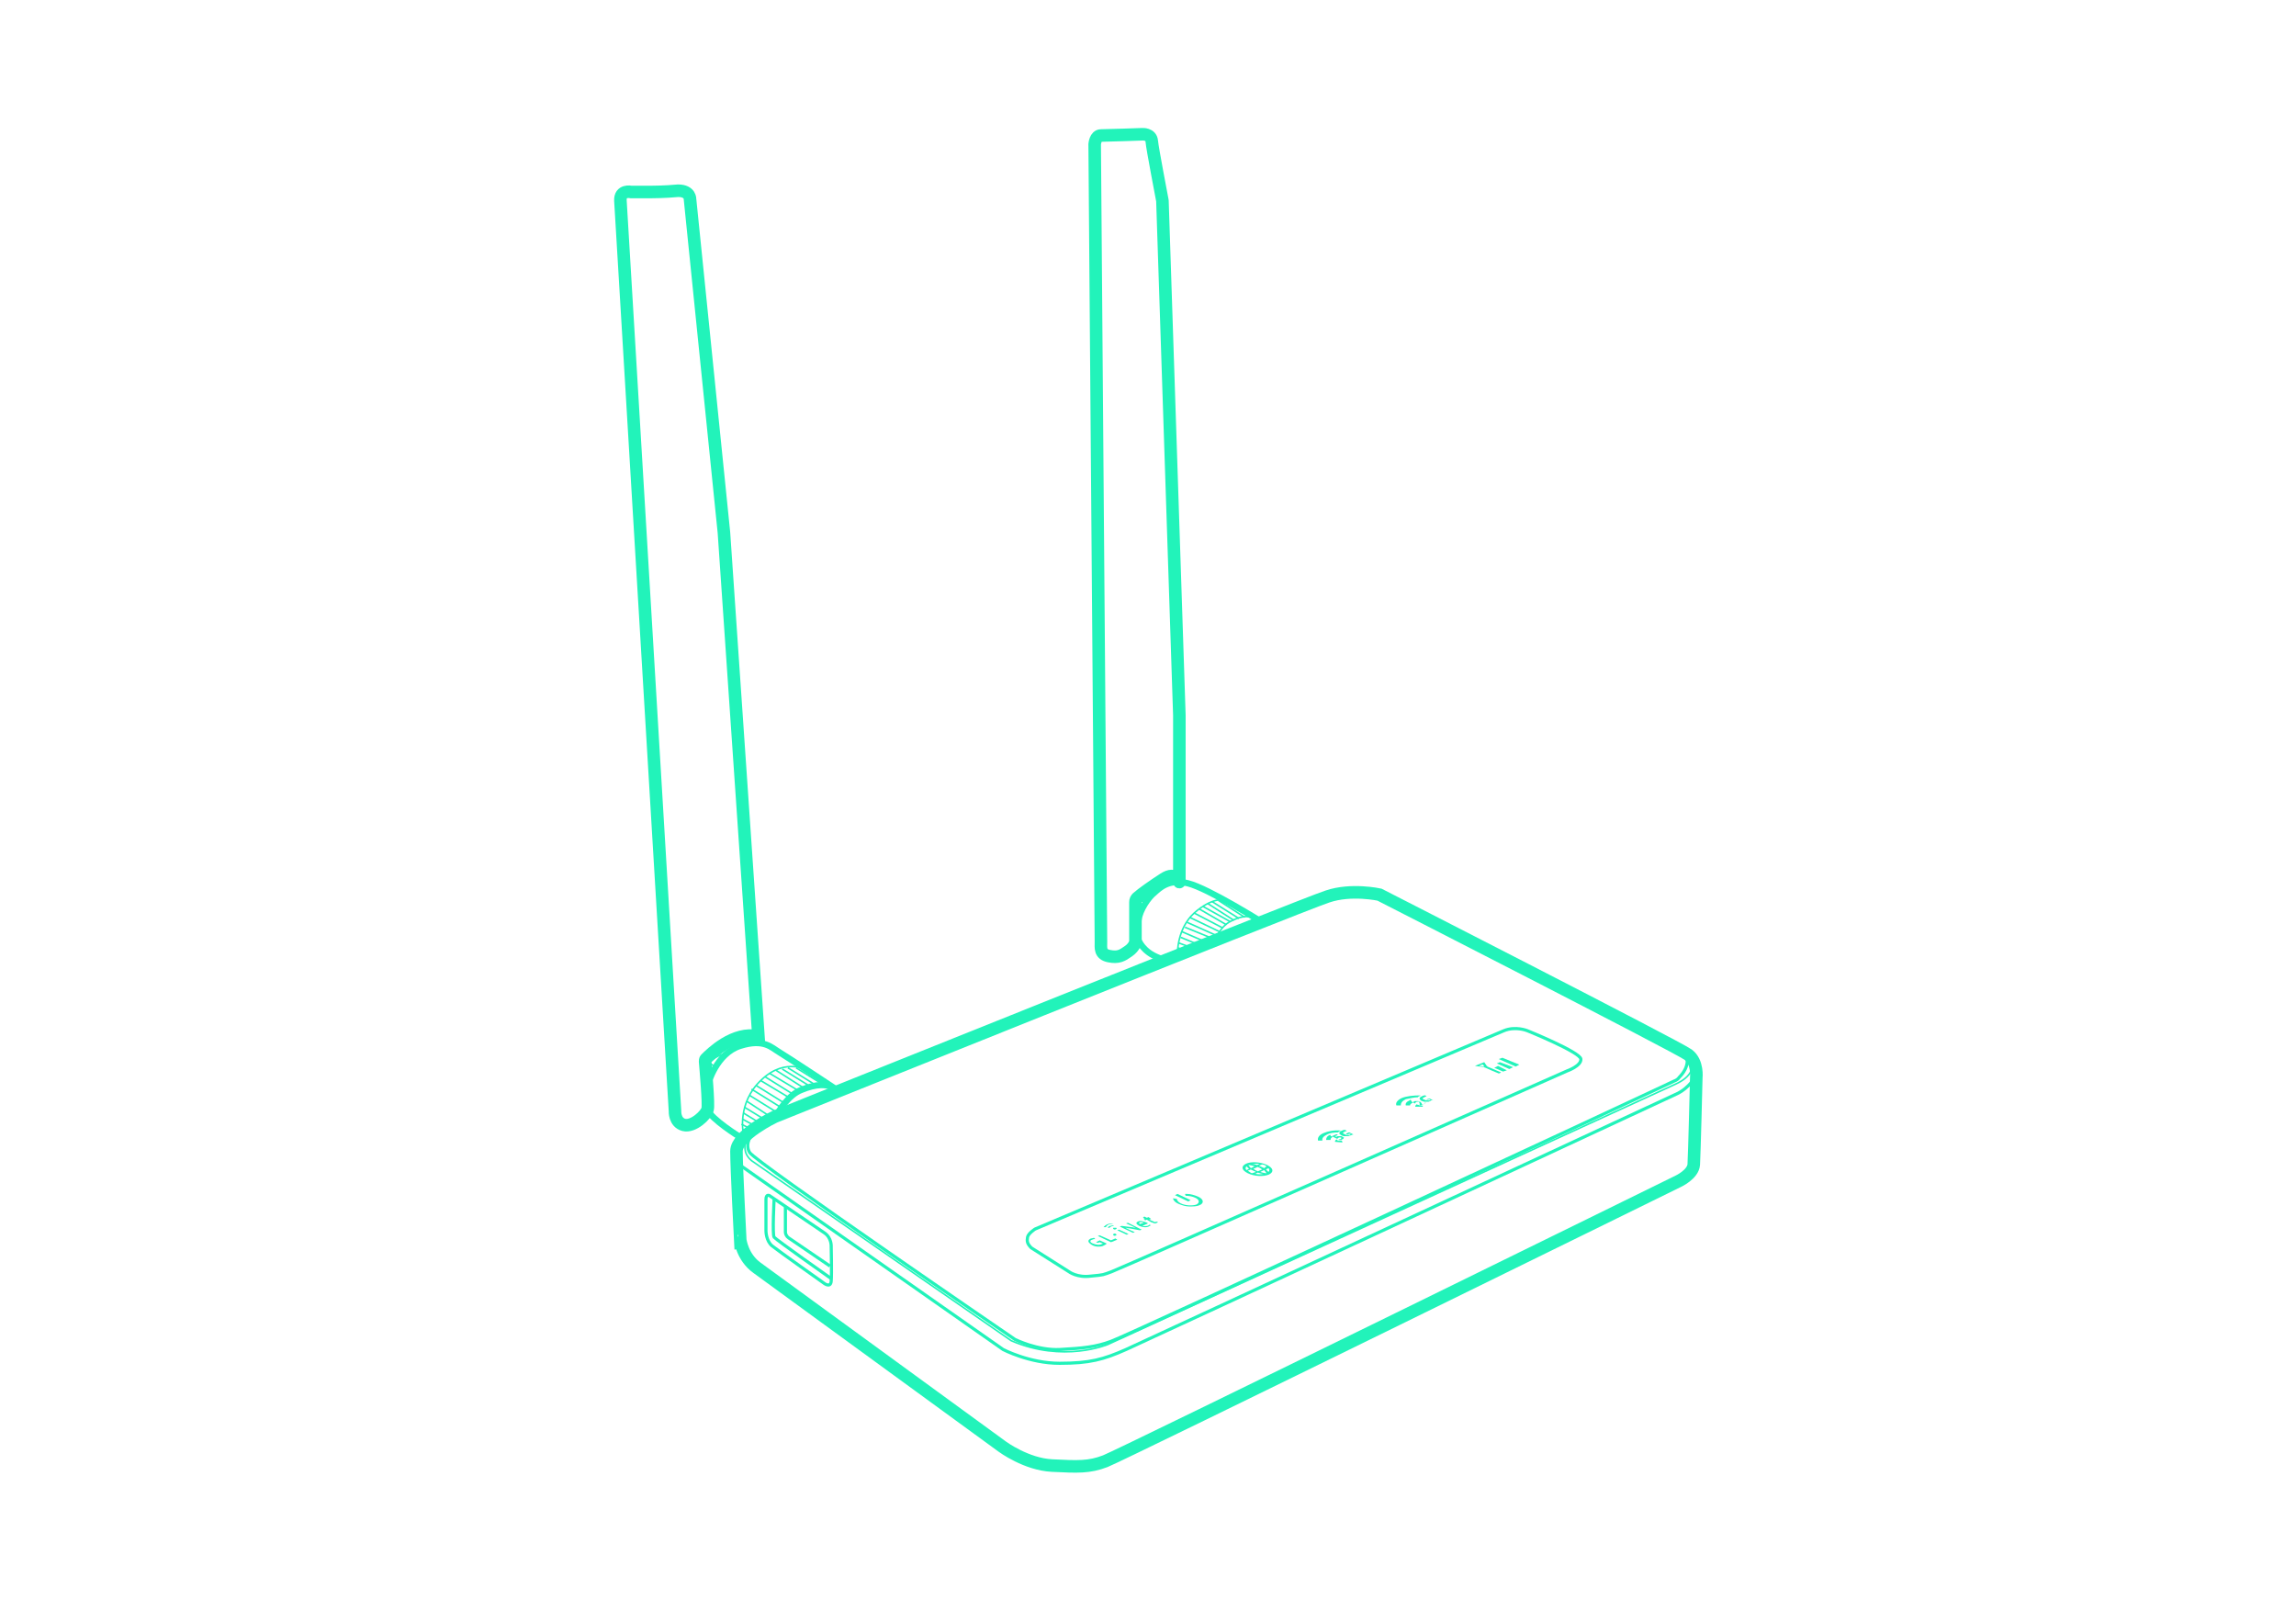 <?xml version="1.0" encoding="utf-8"?>
<!-- Generator: Adobe Illustrator 22.1.0, SVG Export Plug-In . SVG Version: 6.00 Build 0)  -->
<svg version="1.1" id="Layer_1" xmlns="http://www.w3.org/2000/svg" xmlns:xlink="http://www.w3.org/1999/xlink" x="0px" y="0px"
	 viewBox="0 0 366 255.1" style="enable-background:new 0 0 366 255.1;" xml:space="preserve">
<style type="text/css">
	.st0{fill:none;stroke:#22F3BA;stroke-width:2;stroke-miterlimit:10;}
	.st1{fill:none;stroke:#22F3BA;stroke-width:0.5;stroke-miterlimit:10;}
	.st2{fill:none;stroke:#22F3BA;stroke-width:0.25;stroke-miterlimit:10;}
	.st3{fill:none;stroke:#22F3BA;stroke-miterlimit:10;}
	.st4{fill:none;stroke:#22F3BA;stroke-width:2;stroke-linecap:round;stroke-linejoin:round;stroke-miterlimit:10;}
	.st5{fill:#22F3BA;}
</style>
<g>
	<path class="st0" d="M120.7,202.1l39.1,28.5c0,0,3.8,2.8,7.9,3c4.1,0.2,5.9,0.3,8.5-0.7s91.3-44.6,91.3-44.6s2.4-1.1,2.5-2.7
		s0.4-13.8,0.4-13.8s0.3-2.5-1.3-3.7c-1.6-1.2-49.2-25.5-49.2-25.5s-4.5-1-8.3,0.3c-3.8,1.2-88.1,35.1-88.1,35.1s-6.1,2.9-6.1,5.5
		s0.6,14.1,0.6,14.1S118.3,200.4,120.7,202.1z"/>
	<path class="st1" d="M117.8,185.6l42.1,29.5c0,0,4.2,2.2,9,2.2s7-0.6,10.6-2.2c3.6-1.6,87.9-40.8,87.9-40.8s2.2-1,3-3.2"/>
	<path class="st2" d="M269.7,169.4c0,0,0.7,1.9-2.6,3.4s-90.5,41.5-90.5,41.5s-7.1,3-15.4-0.6L119.8,185c-0.5-0.4-0.9-1-1-1.6
		s-0.1-1.3,0.1-2.4"/>
	<path class="st1" d="M120,180.6c0,0-1.4,1.6-0.5,3.1s42.3,29.8,42.3,29.8s3.6,1.8,7.2,1.6s5.7-0.4,8.1-1.3
		c2.4-0.8,83.5-38.5,89.8-41.5c0.3-0.1,0.6-0.3,0.8-0.6c0.6-0.6,1.5-1.8,1.2-3.1"/>
	<path class="st1" d="M122.1,191.2v5c0,0,0,1.6,1,2.4c1,0.8,8.2,5.9,8.2,5.9s1.1,0.9,1.2-0.3c0.1-1.2,0-5.5,0-5.5s0.1-1.4-1.1-2.2
		s-8.7-5.9-8.7-5.9S122.1,190.2,122.1,191.2z"/>
	<path class="st1" d="M132.5,203.8c0,0-8.8-6.2-9.1-6.6s0-6.1,0-6.1"/>
	<path class="st1" d="M125.2,192.4v4c0,0.3,0.2,0.7,0.5,0.9l6.6,4.5"/>
	<path class="st1" d="M164.4,198.9l6,3.8c0,0,1.3,1,3.5,0.7c2.2-0.2,1.9-0.2,3.3-0.7c1.4-0.5,72.6-32,72.6-32s2.3-0.8,2.2-1.9
		s-8.5-4.5-8.5-4.5s-1.9-0.8-3.8,0c-1.9,0.8-74.7,31.6-74.7,31.6s-1.1,0.7-1.2,1.3S163.7,198.2,164.4,198.9z"/>
	<path class="st0" d="M103.9,30.6h-3.3c0,0-1.8-0.4-1.7,1.4c0.1,1.8,8.7,145.1,8.7,145.1s-0.1,1.8,1.4,2.2s3.6-1.6,3.8-2.5
		c0.2-0.8-0.3-6.4-0.4-7.6c0-0.1,0-0.3,0.1-0.4c0.8-0.8,4.5-4.5,8.4-3.6l-5.5-80.3L110,31.8c0,0,0.1-1.4-1.9-1.4
		C106,30.6,103.9,30.6,103.9,30.6z"/>
	<path class="st3" d="M117.9,181.2c0,0-4.5-2.8-5.1-4.3"/>
	<path class="st2" d="M118.5,180.7c0,0-1.1-4.9,2.9-8.6c3.9-3.7,7.6-1.4,7.6-1.4"/>
	<path class="st3" d="M124,177.4c0,0,1.6-2.9,3.8-3.7c2.2-0.9,4.1-1.1,5.6,0c0.6,0.4-8-5.3-9.2-6s-2.4-2.2-6.2-1s-5.1,6-5.1,6"/>
	<line class="st2" x1="118.4" y1="180" x2="119.2" y2="180.4"/>
	<line class="st2" x1="118.2" y1="179.2" x2="119.8" y2="180"/>
	<line class="st2" x1="118.4" y1="178.4" x2="120.6" y2="179.6"/>
	<line class="st2" x1="118.5" y1="177.4" x2="121.1" y2="179"/>
	<line class="st2" x1="118.7" y1="176.5" x2="122.3" y2="178.7"/>
	<line class="st2" x1="119" y1="175.5" x2="122.5" y2="177.8"/>
	<line class="st2" x1="119.5" y1="174.6" x2="124" y2="177.4"/>
	<line class="st2" x1="119.8" y1="173.6" x2="124.3" y2="176.4"/>
	<line class="st2" x1="120.5" y1="173" x2="125" y2="175.8"/>
	<line class="st2" x1="121.2" y1="172.2" x2="125.7" y2="174.9"/>
	<line class="st2" x1="121.9" y1="171.6" x2="126.4" y2="174.4"/>
	<line class="st2" x1="122.7" y1="171.1" x2="127.2" y2="173.8"/>
	<line class="st2" x1="123.7" y1="170.6" x2="128.1" y2="173.4"/>
	<line class="st2" x1="124.7" y1="170.4" x2="129.2" y2="173.2"/>
	<line class="st2" x1="125.6" y1="170.2" x2="130.1" y2="173"/>
	<line class="st2" x1="126.9" y1="170.2" x2="131.4" y2="173"/>
	<path class="st2" d="M114,170.1l-1-0.8c0,0-0.5,0.8-0.4,1.7"/>
	<path class="st2" d="M113,169.2c0,0,1.9-1.3,2.9-1.3"/>
	<line class="st2" x1="120.9" y1="165.3" x2="121" y2="166.3"/>
	<path class="st3" d="M201.2,147c0,0-8.6-5.4-11.8-6.2c-3.1-0.8-4.6,0.8-5.4,1.5c-0.9,0.7-2.3,2.7-2.5,4.3s-0.3,2.7,0,3.3
		s1.2,2.3,4.2,3.1"/>
	<path class="st2" d="M187.7,152c0,0-0.1-4,2.7-6.5c2.7-2.4,4.6-2.1,4.6-2.1"/>
	<path class="st2" d="M193.7,149.9c0,0,0.6-1.9,2.2-2.9c1.6-0.9,3-1.2,4.3-0.6"/>
	<line class="st2" x1="187.8" y1="151.1" x2="189.3" y2="151.6"/>
	<line class="st2" x1="187.9" y1="150.3" x2="190.6" y2="151.3"/>
	<line class="st2" x1="188.2" y1="149.4" x2="191.6" y2="150.8"/>
	<line class="st2" x1="188.4" y1="148.5" x2="192.8" y2="150.4"/>
	<line class="st2" x1="188.9" y1="147.8" x2="193.8" y2="149.8"/>
	<line class="st2" x1="189.2" y1="147" x2="194.1" y2="149.2"/>
	<line class="st2" x1="189.6" y1="146.2" x2="194.4" y2="148.5"/>
	<line class="st2" x1="190.3" y1="145.5" x2="194.9" y2="147.9"/>
	<line class="st2" x1="191.2" y1="144.9" x2="195.5" y2="147.4"/>
	<line class="st2" x1="191.8" y1="144.5" x2="196.1" y2="146.9"/>
	<line class="st2" x1="192.5" y1="144" x2="196.7" y2="146.7"/>
	<line class="st2" x1="193.2" y1="143.7" x2="197.5" y2="146.4"/>
	<line class="st2" x1="194.2" y1="143.5" x2="198.4" y2="146.2"/>
	<path class="st4" d="M188,114v26.6c-0.1,0-0.5-1.8-2.5-0.5c-1.7,1.1-3.4,2.3-4.2,3c-0.2,0.2-0.3,0.4-0.3,0.7v6.3
		c0,0-0.1,0.8-1.1,1.5s-1.6,1.1-3.1,0.8s-1.3-1.3-1.3-2.3s-1-127.1-1-127.1s0.1-1.4,1-1.4s6.6-0.2,6.6-0.2s1.4-0.1,1.5,1.1
		c0.1,1.2,1.6,8.9,1.7,9.5L188,114z"/>
	<line class="st2" x1="181.1" y1="143.6" x2="184.8" y2="141.7"/>
	<line class="st2" x1="181.6" y1="143.3" x2="182.6" y2="143.9"/>
	<g>
		<g>
			<path class="st5" d="M175.3,197.7l-0.6,0.3l0,0l0.3,0.1l0,0l0.3-0.1l0.5,0.2c0,0-0.1,0.1-0.2,0.1c-0.4,0.2-0.9,0.1-1.4-0.1
				c-0.5-0.2-0.5-0.5-0.1-0.6c0.2-0.1,0.3-0.1,0.4-0.1h0.1l0,0l0,0l-0.2-0.2l0,0l0,0c-0.1,0-0.3,0.1-0.5,0.1c-0.6,0.3-0.5,0.6,0.1,1
				c0.3,0.2,0.7,0.3,1,0.3c0.4,0,0.7,0,1-0.2c0.2-0.1,0.4-0.2,0.4-0.3l0,0l0,0L175.3,197.7L175.3,197.7z"/>
			<path class="st5" d="M177.8,197.4l-0.7,0.3l-1.8-0.8l0,0L175,197l0,0l2.1,1l0,0l1-0.4l0,0L177.8,197.4L177.8,197.4z"/>
			<path class="st5" d="M177.5,195.7c-0.1,0-0.1,0.1,0,0.2c0.1,0.1,0.3,0.1,0.4,0c0.1,0,0.1-0.1,0.1-0.1s0-0.1-0.1-0.1
				C177.8,195.7,177.6,195.7,177.5,195.7z"/>
			<path class="st5" d="M178.4,196l-0.3,0.1l0,0l1.5,0.7l0,0l0.3-0.1l0,0L178.4,196L178.4,196z"/>
			<path class="st5" d="M179.8,194.9l-0.3,0.1l0,0l0.9,0.4c0.2,0.1,0.4,0.2,0.6,0.3c-0.2,0-0.4-0.1-0.6-0.1l-1.6-0.2l0,0l-0.3,0.1
				l0,0l2.1,1l0,0l0.3-0.1l0,0L180,196c-0.2-0.1-0.4-0.2-0.6-0.3c0.2,0,0.4,0.1,0.7,0.1l1.6,0.3l0,0l0.3-0.1l0,0L179.8,194.9
				L179.8,194.9z"/>
			<path class="st5" d="M181.4,194.7c-0.4,0.2-0.3,0.4,0.2,0.7c0.5,0.2,1.1,0.3,1.5,0.1c0.2-0.1,0.3-0.2,0.4-0.2l0,0l0,0l-0.3-0.1
				l0,0l0,0l0,0c0,0.1-0.1,0.1-0.3,0.2c-0.1,0-0.4,0.1-0.8,0l0.9-0.4l0,0l0,0c0,0-0.1,0-0.1-0.1
				C182.3,194.7,181.8,194.5,181.4,194.7z M181.7,195.1c-0.1-0.1-0.2-0.2,0-0.3c0.1,0,0.2,0,0.3,0s0.2,0,0.3,0.1L181.7,195.1z"/>
			<path class="st5" d="M183.1,194l-0.3,0.1l-0.4-0.2l0,0l0,0l-0.2,0.2l0,0l0.3,0.2l-0.2,0.1l0,0l0.3,0.1l0,0l0.2-0.1l0.7,0.4
				c0.2,0.1,0.4,0.1,0.5,0.2c0.2,0,0.3,0,0.4-0.1c0.1,0,0.2-0.1,0.2-0.1l0,0l0,0l-0.3-0.1l0,0l0,0l0,0c0,0,0,0-0.1,0.1
				c-0.1,0-0.1,0-0.3-0.1l-0.7-0.3l0.3-0.1l0,0L183.1,194L183.1,194z"/>
			<path class="st5" d="M177.5,196.7c-0.1,0-0.1,0.1,0,0.2c0.1,0.1,0.3,0.1,0.4,0c0.1,0,0.1-0.1,0-0.2
				C177.8,196.6,177.6,196.6,177.5,196.7z"/>
			<path class="st5" d="M177.5,195h-0.1h-0.1c-0.4,0-0.7,0.1-0.9,0.2c-0.2,0.1-0.4,0.3-0.5,0.4l0,0c0,0,0,0,0.1,0h0.2h0.1
				c0-0.1,0.2-0.3,0.4-0.4S177.2,195.1,177.5,195L177.5,195C177.5,195,177.6,195,177.5,195L177.5,195z"/>
			<path class="st5" d="M177.5,195.3c-0.2,0-0.4,0.1-0.6,0.1c-0.2,0.1-0.3,0.2-0.3,0.3l0,0l0,0h0.2h0.1c0-0.1,0.1-0.1,0.2-0.2
				c0.1,0,0.2-0.1,0.4-0.1l0,0L177.5,195.3C177.6,195.4,177.6,195.3,177.5,195.3L177.5,195.3C177.6,195.3,177.5,195.3,177.5,195.3z"
				/>
		</g>
		<path class="st5" d="M198.6,185.5c-0.8,0.4-0.7,1,0.3,1.5s2.5,0.6,3.4,0.2c0.8-0.4,0.7-1-0.3-1.5S199.4,185.1,198.6,185.5z
			 M200.8,185.5l-0.4,0.2c-0.3-0.1-0.6-0.2-0.9-0.2C199.8,185.5,200.3,185.5,200.8,185.5z M199,185.7c0.3,0,0.7,0.1,1,0.2l-0.6,0.3
			C199.2,186,199.1,185.8,199,185.7z M199.6,187c-0.1,0-0.3-0.1-0.4-0.2c-0.1-0.1-0.2-0.1-0.3-0.2l0.5-0.2c0.1,0.1,0.2,0.1,0.4,0.2
			c0.1,0.1,0.3,0.1,0.4,0.2L199.6,187z M200.1,187.1l0.4-0.2c0.3,0.1,0.6,0.2,0.9,0.2C201,187.2,200.6,187.2,200.1,187.1z
			 M199.1,186.3l-0.4,0.2c-0.2-0.2-0.2-0.4,0-0.6C198.8,186,198.9,186.1,199.1,186.3z M201.9,187c-0.3,0-0.7-0.1-1-0.2l0.6-0.3
			C201.7,186.7,201.8,186.9,201.9,187z M200.5,186.7c-0.1-0.1-0.3-0.1-0.4-0.2c-0.1-0.1-0.2-0.1-0.3-0.2l0.7-0.3
			c0.1,0.1,0.3,0.1,0.4,0.2c0.1,0.1,0.2,0.1,0.3,0.2L200.5,186.7z M202.2,186.8c-0.1-0.1-0.3-0.3-0.4-0.4l0.4-0.2
			C202.4,186.4,202.4,186.6,202.2,186.8z M201.5,186.2c-0.1-0.1-0.2-0.1-0.4-0.2c-0.1-0.1-0.3-0.1-0.4-0.2l0.5-0.2
			c0.1,0,0.3,0.1,0.4,0.1c0.1,0.1,0.2,0.1,0.3,0.2L201.5,186.2z"/>
		<g>
			<g>
				<polygon class="st5" points="238.9,168.8 239.5,168.6 242.2,169.7 241.6,170 				"/>
				<polygon class="st5" points="238.6,169.5 239.1,169.3 241.2,170.1 240.6,170.4 				"/>
				<polygon class="st5" points="238.2,170.2 238.8,169.9 240.2,170.6 239.6,170.8 				"/>
			</g>
			<path class="st5" d="M238.9,171.1C238.9,171.1,238.8,171.1,238.9,171.1c-0.8-0.3-1.4-0.6-2.1-0.9c-0.1,0-0.1,0-0.2-0.1
				c-0.5-0.1-1-0.1-1.4-0.2h-0.1c0.5-0.2,1-0.4,1.5-0.6l0,0c0.1,0.2,0.3,0.4,0.4,0.6c0,0,0.1,0,0.1,0.1c0.7,0.3,1.4,0.6,2.1,0.9
				c0.1,0,0.1,0,0,0.1C239,171.1,239,171.1,238.9,171.1z M235.8,169.9c0.3,0,0.5,0.1,0.8,0.1c-0.1-0.1-0.1-0.2-0.2-0.3
				C236.1,169.7,235.9,169.8,235.8,169.9z"/>
		</g>
		<g>
			<polygon class="st5" points="187.3,190.5 187.7,190.3 189.8,191.3 189.4,191.5 			"/>
			<path class="st5" d="M191.2,192.1c-0.4,0.2-1,0.2-1.6,0.2s-1.2-0.2-1.7-0.4s-0.8-0.5-0.9-0.8V191l0.6,0.1c0,0.2,0.2,0.5,0.6,0.7
				c0.8,0.4,1.9,0.4,2.5,0.2c0.6-0.3,0.5-0.8-0.2-1.1c-0.4-0.2-1-0.3-1.5-0.3l-0.1-0.3c0.1,0,0.2,0,0.3,0c0.6,0,1.2,0.2,1.7,0.4
				C191.9,191.1,192,191.8,191.2,192.1z"/>
		</g>
		<path class="st5" d="M213.9,181.8c-0.1,0-0.3,0-0.5,0h-0.1c-0.1,0-0.2-0.1-0.2-0.2l0,0l0,0c-0.2,0.1-0.3,0.2-0.3,0.4l1.2,0.1
			L213.9,181.8L213.9,181.8z"/>
		<path class="st5" d="M214,181.6L214,181.6c-0.1,0-0.2,0.1-0.2,0.1h-0.1h-0.1h-0.1c0,0-0.1,0-0.1-0.1h-0.1h0.1c0.1,0,0.1,0,0.2,0
			c0.1,0,0.1-0.1,0.2-0.1c0,0,0,0,0-0.1c0,0,0,0,0-0.1c0,0,0,0-0.1,0h-0.1h-0.1c-0.1,0-0.2,0.1-0.3,0.2h-0.1l-0.8-0.4l0.7-0.3h0.1
			c0,0,0.1,0,0.1,0.1h0.1l-0.5,0.2l0.2,0.1c0.1,0,0.2-0.1,0.2-0.1c0.1,0,0.1,0,0.2,0c0.1,0,0.1,0,0.2,0l0,0c0.1,0,0.1,0,0.2,0
			c0.1,0,0.1,0,0.2,0.1c0.1,0,0.1,0.1,0.2,0.1c0,0,0.1,0.1,0,0.1C214.2,181.4,214.2,181.5,214,181.6
			C214.1,181.5,214.1,181.5,214,181.6z"/>
		<path class="st5" d="M212.2,181.1c-0.1,0-0.1-0.1-0.1-0.2H212c-0.5,0.2-0.6,0.5-0.6,0.8h0.7c0-0.2,0.1-0.4,0.4-0.5L212.2,181.1z"
			/>
		<path class="st5" d="M213.3,180.5C213.3,180.5,213.3,180.4,213.3,180.5c0.1-0.1,0.2-0.2,0.3-0.2h0.1v-0.1c-1-0.1-2,0.1-2.7,0.4
			c-0.7,0.3-1,0.7-0.9,1.2h0.7c-0.1-0.4,0.2-0.7,0.8-1C212,180.6,212.6,180.5,213.3,180.5z"/>
		<g>
			<path class="st5" d="M228,175.5c-0.1,0-0.2,0.1-0.3,0.1s-0.2,0-0.3,0s-0.2,0-0.4,0c-0.1,0-0.2-0.1-0.3-0.1s-0.2-0.1-0.3-0.2
				c-0.1-0.1-0.1-0.1-0.1-0.2c0-0.1,0-0.1,0.1-0.2c0.1-0.1,0.3-0.2,0.6-0.3h0.1h0.1c0,0,0.1,0,0.1,0.1l0.1,0.1h-0.1
				c-0.1,0-0.2,0-0.2,0.1c-0.1,0-0.2,0.1-0.3,0.1v0.1c0,0,0,0.1,0.1,0.1c0,0,0.1,0.1,0.2,0.1c0.1,0,0.1,0,0.2,0.1c0.1,0,0.1,0,0.2,0
				c0.1,0,0.1,0,0.2,0c0.1,0,0.2,0,0.3-0.1c0,0,0,0,0.1,0l-0.3-0.1c0,0-0.1,0-0.1,0.1h-0.1h-0.1h-0.1h-0.1l0.5-0.2h0.1
				c0.2,0.1,0.4,0.2,0.6,0.3h0.1l0,0C228.2,175.3,228.1,175.4,228,175.5z"/>
			<path class="st5" d="M226.5,176.2c-0.1,0-0.3,0-0.4-0.1c0,0,0,0-0.1,0s-0.1-0.1-0.1-0.1l0,0c-0.2,0.1-0.3,0.2-0.3,0.4h1.2v-0.2
				C226.7,176.2,226.6,176.3,226.5,176.2z"/>
			<path class="st5" d="M225.3,175.7c-0.1,0-0.2,0-0.2-0.1c0,0-0.1,0-0.1-0.1c-0.1-0.1-0.1-0.1-0.1-0.2c-0.1,0-0.2,0-0.2,0.1
				c-0.5,0.2-0.7,0.5-0.6,0.8h0.7C224.7,176.1,224.9,175.9,225.3,175.7L225.3,175.7z"/>
			<path class="st5" d="M226,174.9C226.1,174.9,226.1,174.9,226,174.9c0.1-0.1,0.2-0.2,0.3-0.2h0.1v-0.1c-1.1,0-2.1,0.1-2.9,0.4
				c-0.7,0.3-1.1,0.8-0.9,1.2h0.7c0-0.4,0.2-0.7,0.8-1C224.7,175.1,225.4,174.9,226,174.9z"/>
			<path class="st5" d="M227.3,175.8L227.3,175.8c-0.2,0.1-0.3,0.1-0.4,0.2l-0.4,0.2h-0.1c0,0-0.1,0-0.1-0.1l0,0l0,0
				c0-0.1,0-0.1,0-0.2c0-0.1,0-0.1-0.1-0.2c0-0.1,0-0.1-0.1-0.1l0,0l0,0c0,0,0,0-0.1,0h-0.1c-0.1,0-0.2,0.1-0.3,0.2l-0.1,0.1
				l-0.1-0.1c0,0-0.1,0-0.1-0.1h-0.1l0,0c0.1-0.1,0.3-0.2,0.4-0.2c0.1,0,0.1,0,0.2,0c0.1,0,0.1,0,0.2,0c0.1,0,0.1,0,0.2,0.1h0.1
				c0,0,0,0,0.1,0c0,0,0,0.1,0.1,0.1c0,0,0,0.1,0.1,0.1c0,0.1,0,0.1,0.1,0.2c0,0,0,0,0,0.1c0.1,0,0.1,0,0.2-0.1c0.1,0,0.1,0,0.1-0.1
				h0.1h0.1C227.1,175.7,227.2,175.7,227.3,175.8L227.3,175.8z"/>
		</g>
		<path class="st5" d="M215.2,181c-0.1,0-0.2,0.1-0.3,0.1s-0.2,0-0.3,0s-0.2,0-0.4,0c-0.1,0-0.2-0.1-0.3-0.1
			c-0.1-0.1-0.2-0.1-0.3-0.2c-0.1-0.1-0.1-0.1-0.1-0.2c0-0.1,0-0.1,0.1-0.2c0.1-0.1,0.3-0.2,0.6-0.3h0.1h0.1c0,0,0.1,0,0.2,0.1
			l0.1,0.1h-0.1c-0.1,0-0.2,0-0.2,0.1c-0.2,0-0.2,0.1-0.3,0.1v0.1c0,0,0,0.1,0.1,0.1c0,0,0.1,0.1,0.2,0.1c0.1,0,0.1,0.1,0.2,0.1
			c0.1,0,0.1,0,0.2,0c0.1,0,0.1,0,0.2,0c0.1,0,0.2,0,0.3-0.1c0,0,0,0,0.1,0l-0.3-0.1l0,0c0,0-0.1,0-0.2,0.1h-0.1h-0.1
			c0,0-0.1,0-0.1-0.1h-0.1l0.3-0.1l0.2-0.1h0.1c0.2,0.1,0.4,0.2,0.6,0.3h0.1l0,0C215.4,180.9,215.3,181,215.2,181z"/>
	</g>
</g>
</svg>

